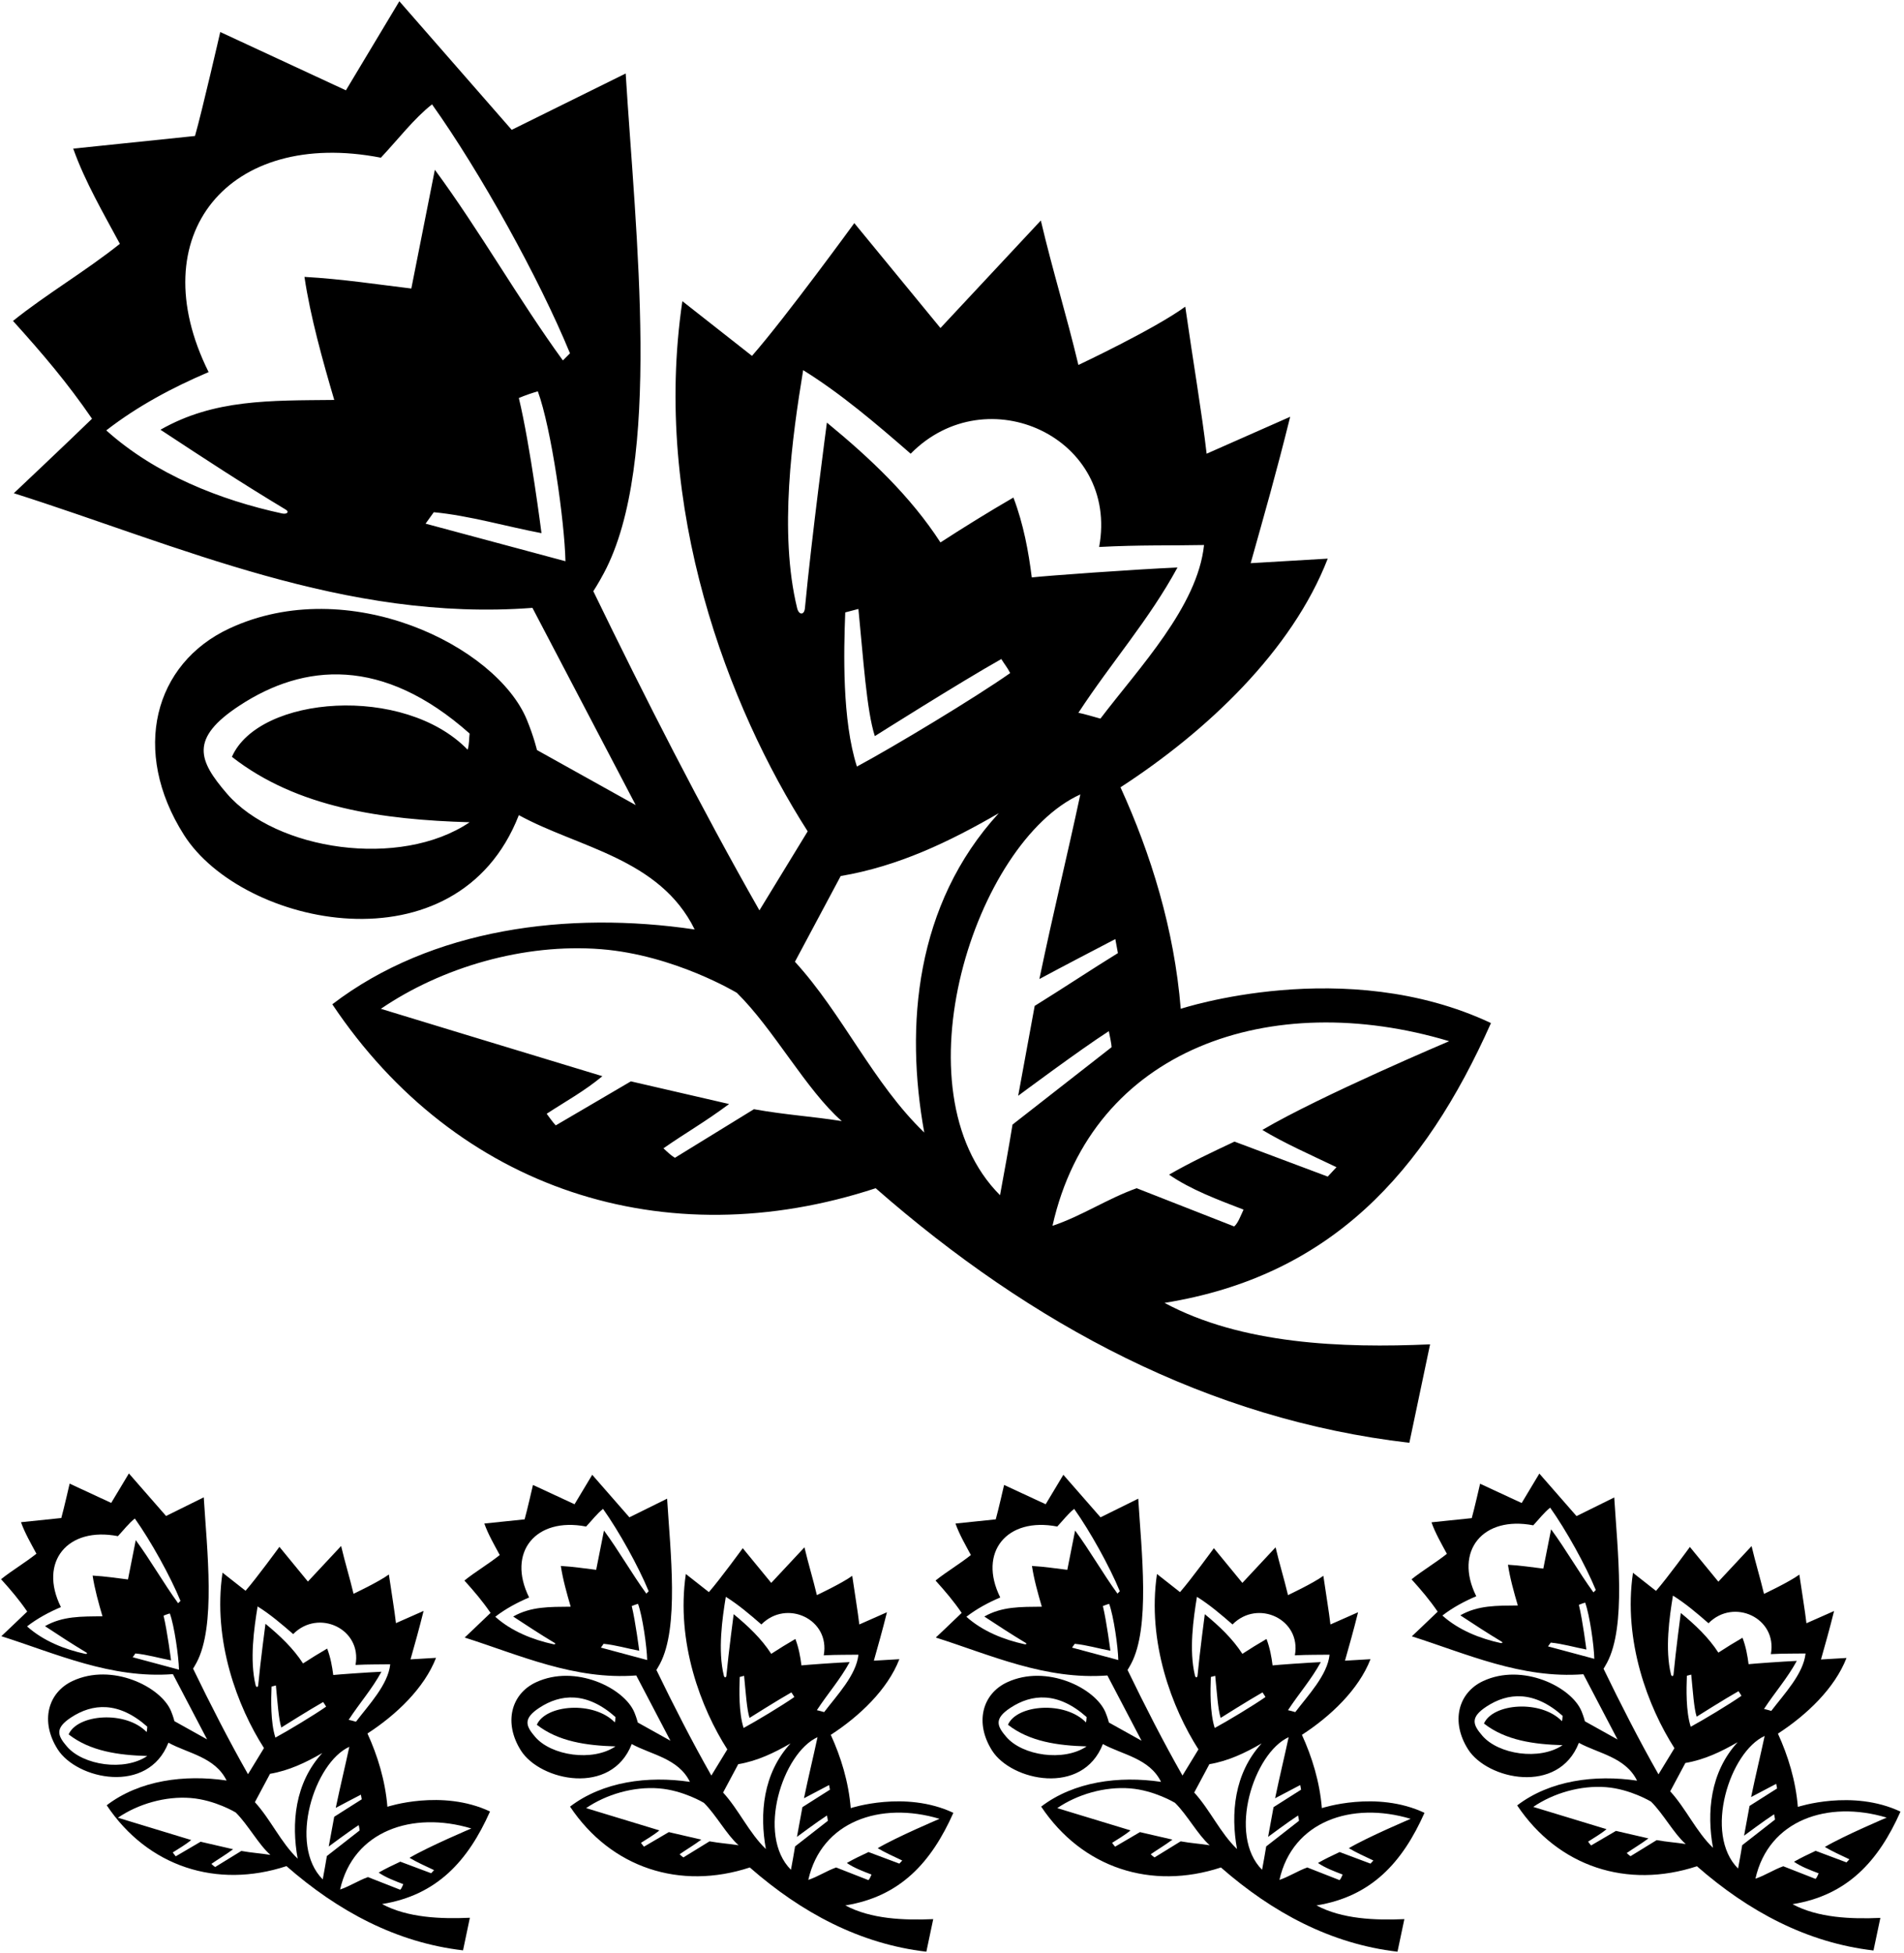 <?xml version="1.0" encoding="UTF-8"?>
<svg xmlns="http://www.w3.org/2000/svg" xmlns:xlink="http://www.w3.org/1999/xlink" width="391pt" height="401pt" viewBox="0 0 391 401" version="1.1">
<g id="surface1">
<path style=" stroke:none;fill-rule:nonzero;fill:rgb(0%,0%,0%);fill-opacity:1;" d="M 18.898 85.977 C 13.977 90.766 2.84 101.273 2.84 101.273 C 36.754 112.047 70.902 127.738 109.34 124.812 L 130.551 165.312 L 110.27 154.008 C 110.27 154.008 109.648 151.332 108.203 147.812 C 101.953 132.578 71.527 117.656 47.094 129.047 C 31.637 136.254 26.852 154.215 37.781 171.438 C 49.715 190.254 93.902 199.816 106.547 167.371 C 118.648 174.023 135.473 176.219 142.656 190.848 C 116.586 186.992 88.59 190.648 68.242 206.211 C 93.762 244.367 136.574 258.184 179.828 243.98 C 211.883 272.047 248.191 291.465 289.422 296.25 L 293.676 276.035 C 275.59 276.832 254.973 276.035 239.145 267.523 C 273.246 262.023 292.492 240.812 306.18 210.066 C 276.25 195.977 242.473 207.141 242.473 207.141 C 241.141 190.781 236.352 175.355 230.102 161.656 C 247.855 150.148 265.348 133.59 272.66 114.703 L 256.836 115.637 C 259.762 105.195 261.957 97.613 264.949 85.578 L 247.789 93.16 C 246.859 85.047 244.996 74.141 243.402 62.969 C 237.02 67.621 221.457 74.938 221.457 74.938 C 218.93 64.363 216.27 55.984 213.742 45.277 L 193.129 67.355 L 175.438 45.812 C 175.438 45.812 161.289 65.25 154.426 73.074 L 140.129 61.84 C 133.871 104.191 149.555 145.234 165.863 170.699 L 155.953 186.926 C 143.984 165.91 132.348 143.066 121.84 121.391 C 121.84 121.391 122.824 119.906 124.008 117.684 C 136.039 95.113 130.527 48.16 128.488 15.09 L 105.082 26.66 L 82.008 0.258 L 71.035 18.547 L 45.23 6.574 C 45.23 6.574 41.508 22.801 40.043 27.922 L 15.039 30.516 C 17.434 37.301 21.391 44.051 24.617 50.066 C 17.434 55.785 9.453 60.441 2.672 65.895 C 8.789 72.676 13.809 78.562 18.898 85.977 Z M 96.438 168.836 C 82.172 178.461 56.629 174.609 46.605 162.961 C 40.762 156.172 38.84 151.648 49.223 144.852 C 62.398 136.223 78.555 134.723 96.438 150.617 C 96.305 151.68 96.395 152.699 96.039 153.941 C 82.996 140.492 53.16 142.812 47.625 155.402 C 61.059 165.91 78.613 168.305 96.438 168.836 Z M 205.363 245.41 C 183.793 223.84 200.262 172.926 221.855 163.117 C 219.098 176.02 216.371 186.992 213.445 201.023 C 218.973 198.059 224.445 195.219 229.039 192.82 L 229.57 195.703 C 224.484 198.828 218.066 203.086 212.48 206.543 L 209.09 224.996 C 209.09 224.996 221.891 215.453 227.707 211.73 C 227.906 212.66 228.273 214.488 228.273 215.02 L 207.926 230.914 C 207.105 235.973 206.324 240.152 205.363 245.41 Z M 297.602 213.789 C 297.602 213.789 271.199 224.965 259.23 232.012 C 263.816 234.77 269.039 237.066 274.457 239.66 L 272.66 241.59 L 253.512 234.406 C 248.988 236.535 244.465 238.66 240.078 241.188 C 244.465 244.246 250.184 246.375 255.371 248.371 C 254.773 249.633 254.242 251.164 253.445 251.828 L 233.426 243.98 C 227.441 246.109 222.121 249.699 216.137 251.695 C 224.293 215.293 260.988 202.809 297.602 213.789 Z M 165.297 124.871 C 165.156 126.379 164.047 126.297 163.699 124.879 C 159.902 109.332 162.703 89.609 164.934 76.004 C 172.645 80.789 179.828 86.906 187.012 93.16 C 202.66 77.27 229.867 89.898 225.715 112.312 C 234.004 111.867 240.742 112.047 247.258 111.91 C 245.93 124.547 233.961 137.051 225.98 147.555 C 224.691 147.203 222.477 146.535 221.457 146.359 C 228.238 135.984 235.953 127.297 241.805 116.523 C 232.762 116.922 215.074 118.207 211.883 118.562 C 211.215 113.242 210.195 107.656 208.113 102.16 C 203.059 105.086 198.051 108.188 193.129 111.379 C 187.012 101.938 178.766 94.137 169.809 86.773 C 169.809 86.773 166.676 110.273 165.297 124.871 Z M 207.449 138.203 C 200.266 143.258 183.418 153.406 175.973 157.398 C 172.91 147.82 173.266 133.855 173.578 125.746 L 176.281 125.035 C 177.301 135.32 177.965 145.914 179.652 151.148 C 179.652 151.148 197.117 140.109 205.629 135.32 C 206.207 136.297 206.871 137.051 207.449 138.203 Z M 172.645 179.875 C 184.484 177.879 194.988 172.828 205.098 166.977 C 187.926 185.734 185.844 210.695 189.805 232.543 C 179.297 222.438 173.09 208.25 163.246 197.477 Z M 172.867 230.195 C 166.75 229.219 161.52 228.953 154.824 227.754 L 138.598 237.73 C 137.844 237.285 137.137 236.621 136.246 235.781 C 141.035 232.453 144.582 230.504 149.727 226.691 L 129.555 222.035 L 114.125 231.078 C 113.594 230.547 112.266 228.688 112.266 228.688 C 116.121 226.16 119.977 224.074 123.703 220.973 C 108.141 216.273 78.215 207.141 78.215 207.141 C 90.699 198.621 107.609 193.645 123.449 194.898 C 138.484 196.094 151.32 203.859 151.32 203.859 C 158.902 211.309 165.555 223.809 172.867 230.195 Z M 87.395 107.523 L 89.078 105.176 C 96.262 105.84 104.152 108.145 111.199 109.473 C 111.199 109.473 108.895 91.43 106.547 81.723 C 107.918 81.145 109.117 80.746 110.445 80.348 C 113.238 87.973 115.945 107.125 116.121 115.238 Z M 42.84 76.402 C 28.836 48.258 47.027 26.312 78.215 32.379 C 81.852 28.504 85.035 24.312 88.723 21.43 C 98.566 35.262 110.668 57.027 117.051 72.547 L 115.59 74.008 C 106.41 61.371 98.609 47.496 89.301 34.859 L 84.469 59.242 C 77.773 58.445 70.367 57.293 62.523 56.852 C 63.719 64.965 66.289 74.141 68.641 82.121 C 55.473 82.254 43.988 81.941 32.953 88.238 C 42.281 94.375 49.379 99.039 58.676 104.637 C 59.453 105.102 58.965 105.652 57.91 105.426 C 45.281 102.688 31.93 97.453 21.824 88.371 C 28.34 83.316 35.566 79.504 42.84 76.402 "/>
<path style=" stroke:none;fill-rule:nonzero;fill:rgb(0%,0%,0%);fill-opacity:1;" d="M 100.629 371.953 C 90.727 367.293 79.555 370.984 79.555 370.984 C 79.113 365.574 77.531 360.469 75.461 355.938 C 81.336 352.133 87.121 346.652 89.543 340.406 L 84.305 340.715 C 85.273 337.262 86 334.75 86.988 330.77 L 81.312 333.277 C 81.004 330.594 80.391 326.984 79.859 323.289 C 77.75 324.828 72.602 327.25 72.602 327.25 C 71.766 323.75 70.887 320.98 70.051 317.438 L 63.23 324.742 L 57.379 317.613 C 57.379 317.613 52.695 324.043 50.426 326.633 L 45.695 322.914 C 43.625 336.926 48.812 350.504 54.211 358.93 L 50.93 364.297 C 46.973 357.344 43.121 349.789 39.645 342.617 C 39.645 342.617 39.973 342.125 40.363 341.391 C 44.344 333.922 42.52 318.391 41.844 307.449 L 34.102 311.277 L 26.469 302.543 L 22.836 308.594 L 14.301 304.633 C 14.301 304.633 13.07 310 12.586 311.695 L 4.312 312.555 C 5.105 314.797 6.414 317.031 7.48 319.023 C 5.105 320.914 2.465 322.453 0.219 324.258 C 2.246 326.5 3.906 328.449 5.59 330.902 C 3.961 332.484 0.277 335.961 0.277 335.961 C 11.496 339.527 22.793 344.719 35.508 343.75 L 42.527 357.148 L 35.816 353.406 C 35.816 353.406 35.609 352.523 35.133 351.359 C 33.066 346.32 23 341.383 14.918 345.152 C 9.801 347.535 8.219 353.477 11.836 359.176 C 15.785 365.398 30.402 368.562 34.586 357.828 C 38.59 360.031 44.156 360.758 46.531 365.594 C 37.906 364.32 28.645 365.531 21.914 370.676 C 30.355 383.301 44.52 387.871 58.828 383.172 C 69.434 392.457 81.445 398.883 95.086 400.465 L 96.492 393.777 C 90.508 394.043 83.691 393.777 78.453 390.961 C 89.734 389.145 96.102 382.125 100.629 371.953 Z M 27.25 340.281 L 27.805 339.504 C 30.184 339.723 32.793 340.484 35.125 340.926 C 35.125 340.926 34.363 334.957 33.586 331.742 C 34.039 331.551 34.434 331.422 34.875 331.289 C 35.801 333.812 36.695 340.148 36.754 342.832 Z M 36.578 329.191 C 33.539 325.012 30.961 320.422 27.879 316.242 L 26.281 324.309 C 24.066 324.043 21.617 323.66 19.02 323.516 C 19.418 326.199 20.27 329.234 21.043 331.875 C 16.688 331.918 12.891 331.816 9.238 333.898 C 12.324 335.93 14.672 337.473 17.75 339.324 C 18.008 339.48 17.844 339.66 17.496 339.586 C 13.316 338.68 8.898 336.949 5.555 333.945 C 7.711 332.273 10.102 331.012 12.508 329.984 C 7.875 320.672 13.895 313.414 24.215 315.418 C 25.414 314.137 26.469 312.75 27.688 311.797 C 30.945 316.371 34.949 323.574 37.062 328.707 Z M 30.242 360.562 C 25.523 363.746 17.07 362.473 13.754 358.621 C 11.824 356.375 11.188 354.879 14.621 352.629 C 18.98 349.773 24.324 349.277 30.242 354.535 C 30.195 354.887 30.227 355.227 30.109 355.637 C 25.793 351.188 15.922 351.957 14.094 356.121 C 18.535 359.594 24.344 360.387 30.242 360.562 Z M 53.023 346.02 C 52.973 346.516 52.609 346.488 52.492 346.02 C 51.238 340.879 52.164 334.352 52.902 329.852 C 55.453 331.434 57.828 333.461 60.207 335.527 C 65.383 330.27 74.383 334.449 73.008 341.863 C 75.754 341.719 77.98 341.777 80.137 341.73 C 79.699 345.91 75.738 350.047 73.098 353.523 C 72.672 353.406 71.938 353.188 71.602 353.129 C 73.844 349.695 76.398 346.82 78.332 343.258 C 75.34 343.391 69.488 343.816 68.434 343.93 C 68.215 342.172 67.875 340.324 67.188 338.504 C 65.516 339.473 63.855 340.5 62.23 341.555 C 60.207 338.43 57.477 335.852 54.516 333.414 C 54.516 333.414 53.477 341.188 53.023 346.02 Z M 66.965 350.43 C 64.59 352.102 59.016 355.461 56.555 356.781 C 55.539 353.613 55.66 348.992 55.762 346.309 L 56.656 346.074 C 56.992 349.477 57.215 352.98 57.77 354.711 C 57.77 354.711 63.551 351.059 66.363 349.477 C 66.555 349.797 66.777 350.047 66.965 350.43 Z M 49.559 380.055 L 44.188 383.355 C 43.941 383.211 43.707 382.988 43.41 382.711 C 44.996 381.609 46.168 380.965 47.871 379.703 L 41.195 378.164 L 36.094 381.156 C 35.918 380.98 35.477 380.363 35.477 380.363 C 36.754 379.527 38.027 378.84 39.262 377.812 C 34.113 376.258 24.215 373.234 24.215 373.234 C 28.344 370.418 33.938 368.77 39.176 369.188 C 44.152 369.582 48.398 372.152 48.398 372.152 C 50.906 374.613 53.105 378.75 55.527 380.863 C 53.504 380.539 51.773 380.453 49.559 380.055 Z M 52.344 370.039 L 55.453 364.215 C 59.367 363.555 62.844 361.883 66.188 359.949 C 60.508 366.152 59.82 374.41 61.129 381.641 C 57.652 378.297 55.598 373.602 52.344 370.039 Z M 66.277 385.898 C 59.141 378.762 64.59 361.914 71.734 358.672 C 70.82 362.941 69.918 366.57 68.949 371.211 C 70.777 370.23 72.59 369.289 74.109 368.5 L 74.285 369.453 C 72.602 370.484 70.48 371.895 68.633 373.039 L 67.508 379.145 C 67.508 379.145 71.742 375.984 73.668 374.754 C 73.734 375.062 73.855 375.668 73.855 375.844 L 67.125 381.102 C 66.855 382.773 66.594 384.156 66.277 385.898 Z M 88.543 384.633 L 82.207 382.258 C 80.711 382.961 79.215 383.664 77.762 384.5 C 79.215 385.512 81.105 386.215 82.82 386.875 C 82.625 387.293 82.449 387.801 82.184 388.02 L 75.562 385.422 C 73.582 386.129 71.82 387.316 69.84 387.977 C 72.539 375.934 84.68 371.801 96.793 375.438 C 96.793 375.438 88.059 379.133 84.098 381.465 C 85.613 382.379 87.344 383.137 89.137 383.992 L 88.543 384.633 "/>
<path style=" stroke:none;fill-rule:nonzero;fill:rgb(0%,0%,0%);fill-opacity:1;" d="M 195.781 372.23 C 185.879 367.566 174.703 371.262 174.703 371.262 C 174.262 365.848 172.68 360.746 170.609 356.215 C 176.484 352.406 182.27 346.93 184.691 340.68 L 179.453 340.988 C 180.422 337.535 181.148 335.027 182.141 331.043 L 176.465 333.551 C 176.156 330.867 175.539 327.262 175.012 323.566 C 172.898 325.105 167.75 327.523 167.75 327.523 C 166.914 324.027 166.035 321.254 165.199 317.711 L 158.379 325.016 L 152.527 317.887 C 152.527 317.887 147.848 324.32 145.574 326.91 L 140.844 323.191 C 138.773 337.203 143.965 350.781 149.359 359.203 L 146.082 364.574 C 142.121 357.621 138.27 350.062 134.797 342.891 C 134.797 342.891 135.121 342.402 135.512 341.664 C 139.492 334.199 137.672 318.664 136.996 307.723 L 129.25 311.551 L 121.617 302.82 L 117.988 308.867 L 109.449 304.906 C 109.449 304.906 108.219 310.277 107.734 311.969 L 99.461 312.828 C 100.254 315.074 101.562 317.305 102.629 319.297 C 100.254 321.188 97.613 322.727 95.371 324.531 C 97.395 326.777 99.055 328.723 100.738 331.176 C 99.109 332.762 95.426 336.238 95.426 336.238 C 106.645 339.801 117.941 344.992 130.66 344.023 L 137.676 357.422 L 130.969 353.684 C 130.969 353.684 130.762 352.797 130.285 351.633 C 128.215 346.594 118.148 341.656 110.066 345.426 C 104.953 347.809 103.371 353.75 106.984 359.449 C 110.934 365.676 125.555 368.84 129.734 358.105 C 133.738 360.305 139.305 361.031 141.68 365.871 C 133.059 364.594 123.797 365.805 117.062 370.953 C 125.508 383.578 139.668 388.148 153.98 383.449 C 164.582 392.734 176.594 399.156 190.234 400.742 L 191.645 394.055 C 185.66 394.316 178.84 394.055 173.602 391.238 C 184.887 389.418 191.254 382.402 195.781 372.23 Z M 123.398 338.305 L 123.957 337.527 C 126.332 337.746 128.941 338.512 131.273 338.949 C 131.273 338.949 130.512 332.98 129.734 329.77 C 130.188 329.578 130.586 329.445 131.023 329.312 C 131.949 331.836 132.844 338.172 132.902 340.855 Z M 132.727 327.215 C 129.691 323.035 127.109 318.445 124.031 314.266 L 122.43 322.332 C 120.215 322.07 117.766 321.688 115.172 321.539 C 115.566 324.223 116.418 327.262 117.195 329.902 C 112.84 329.945 109.039 329.844 105.387 331.926 C 108.473 333.953 110.824 335.496 113.898 337.348 C 114.156 337.504 113.992 337.688 113.645 337.609 C 109.469 336.703 105.051 334.973 101.707 331.969 C 103.863 330.297 106.254 329.035 108.66 328.008 C 104.027 318.699 110.043 311.438 120.363 313.445 C 121.566 312.164 122.617 310.777 123.84 309.82 C 127.094 314.398 131.098 321.598 133.211 326.73 Z M 126.391 358.59 C 121.672 361.773 113.223 360.496 109.906 356.645 C 107.973 354.398 107.336 352.902 110.77 350.652 C 115.129 347.797 120.477 347.301 126.391 352.559 C 126.348 352.914 126.375 353.25 126.258 353.66 C 121.945 349.211 112.074 349.98 110.242 354.145 C 114.688 357.621 120.496 358.414 126.391 358.59 Z M 149.172 344.043 C 149.125 344.543 148.758 344.516 148.645 344.047 C 147.387 338.902 148.312 332.379 149.051 327.875 C 151.602 329.461 153.98 331.484 156.355 333.551 C 161.531 328.297 170.531 332.473 169.16 339.891 C 171.902 339.742 174.133 339.801 176.285 339.758 C 175.848 343.938 171.887 348.074 169.246 351.547 C 168.82 351.43 168.09 351.211 167.75 351.152 C 169.996 347.719 172.547 344.848 174.484 341.281 C 171.492 341.414 165.641 341.84 164.582 341.957 C 164.363 340.195 164.027 338.348 163.336 336.531 C 161.664 337.496 160.008 338.523 158.379 339.582 C 156.355 336.457 153.629 333.875 150.664 331.441 C 150.664 331.441 149.629 339.215 149.172 344.043 Z M 163.117 348.453 C 160.742 350.125 155.168 353.484 152.703 354.805 C 151.691 351.637 151.809 347.016 151.91 344.332 L 152.805 344.098 C 153.145 347.5 153.363 351.008 153.922 352.738 C 153.922 352.738 159.699 349.086 162.516 347.5 C 162.707 347.824 162.926 348.074 163.117 348.453 Z M 145.707 378.082 L 140.34 381.383 C 140.09 381.234 139.855 381.016 139.562 380.734 C 141.145 379.637 142.32 378.988 144.02 377.73 L 137.348 376.188 L 132.242 379.18 C 132.066 379.004 131.629 378.391 131.629 378.391 C 132.902 377.551 134.18 376.863 135.41 375.836 C 130.262 374.281 120.363 371.262 120.363 371.262 C 124.492 368.441 130.086 366.797 135.328 367.211 C 140.301 367.605 144.547 370.176 144.547 370.176 C 147.055 372.641 149.258 376.777 151.676 378.887 C 149.652 378.566 147.922 378.477 145.707 378.082 Z M 148.492 368.062 L 151.602 362.242 C 155.52 361.582 158.996 359.91 162.34 357.973 C 156.656 364.18 155.969 372.438 157.277 379.664 C 153.805 376.32 151.75 371.629 148.492 368.062 Z M 162.426 383.922 C 155.289 376.785 160.738 359.941 167.883 356.695 C 166.969 360.965 166.066 364.594 165.102 369.238 C 166.93 368.258 168.738 367.316 170.258 366.523 L 170.434 367.477 C 168.754 368.512 166.629 369.918 164.781 371.062 L 163.66 377.168 C 163.66 377.168 167.895 374.012 169.82 372.777 C 169.887 373.086 170.008 373.691 170.008 373.867 L 163.273 379.125 C 163.004 380.801 162.746 382.184 162.426 383.922 Z M 184.691 382.656 L 178.355 380.281 C 176.859 380.984 175.363 381.688 173.91 382.523 C 175.363 383.535 177.254 384.242 178.973 384.902 C 178.773 385.32 178.598 385.824 178.332 386.043 L 171.711 383.449 C 169.73 384.152 167.973 385.34 165.992 386 C 168.688 373.957 180.828 369.828 192.941 373.461 C 192.941 373.461 184.207 377.156 180.246 379.488 C 181.766 380.402 183.492 381.16 185.285 382.02 L 184.691 382.656 "/>
<path style=" stroke:none;fill-rule:nonzero;fill:rgb(0%,0%,0%);fill-opacity:1;" d="M 292.531 372.23 C 282.629 367.566 271.453 371.262 271.453 371.262 C 271.012 365.848 269.43 360.746 267.359 356.215 C 273.234 352.406 279.02 346.93 281.441 340.68 L 276.203 340.988 C 277.172 337.535 277.898 335.027 278.891 331.043 L 273.215 333.551 C 272.906 330.867 272.289 327.262 271.762 323.566 C 269.648 325.105 264.5 327.523 264.5 327.523 C 263.664 324.027 262.785 321.254 261.949 317.711 L 255.129 325.016 L 249.277 317.887 C 249.277 317.887 244.598 324.32 242.324 326.91 L 237.594 323.191 C 235.523 337.203 240.715 350.781 246.109 359.203 L 242.832 364.574 C 238.871 357.621 235.02 350.062 231.547 342.891 C 231.547 342.891 231.871 342.402 232.262 341.664 C 236.242 334.199 234.422 318.664 233.746 307.723 L 226 311.551 L 218.367 302.82 L 214.738 308.867 L 206.199 304.906 C 206.199 304.906 204.969 310.277 204.484 311.969 L 196.215 312.828 C 197.004 315.074 198.312 317.305 199.379 319.297 C 197.004 321.188 194.363 322.727 192.121 324.531 C 194.145 326.777 195.805 328.723 197.488 331.176 C 195.859 332.762 192.176 336.238 192.176 336.238 C 203.395 339.801 214.691 344.992 227.41 344.023 L 234.426 357.422 L 227.719 353.684 C 227.719 353.684 227.512 352.797 227.035 351.633 C 224.965 346.594 214.898 341.656 206.816 345.426 C 201.703 347.809 200.121 353.75 203.734 359.449 C 207.684 365.676 222.305 368.84 226.484 358.105 C 230.488 360.305 236.055 361.031 238.43 365.871 C 229.809 364.594 220.547 365.805 213.812 370.953 C 222.258 383.578 236.418 388.148 250.73 383.449 C 261.332 392.734 273.344 399.156 286.984 400.742 L 288.395 394.055 C 282.41 394.316 275.59 394.055 270.352 391.238 C 281.637 389.418 288.004 382.402 292.531 372.23 Z M 220.148 338.305 L 220.707 337.527 C 223.082 337.746 225.691 338.512 228.023 338.949 C 228.023 338.949 227.262 332.98 226.484 329.77 C 226.938 329.578 227.336 329.445 227.773 329.312 C 228.699 331.836 229.594 338.172 229.652 340.855 Z M 229.477 327.215 C 226.441 323.035 223.859 318.445 220.781 314.266 L 219.18 322.332 C 216.965 322.07 214.516 321.688 211.922 321.539 C 212.316 324.223 213.168 327.262 213.945 329.902 C 209.59 329.945 205.789 329.844 202.137 331.926 C 205.223 333.953 207.574 335.496 210.648 337.348 C 210.906 337.504 210.742 337.688 210.395 337.609 C 206.219 336.703 201.801 334.973 198.457 331.969 C 200.613 330.297 203.004 329.035 205.41 328.008 C 200.777 318.699 206.793 311.438 217.113 313.445 C 218.316 312.164 219.367 310.777 220.59 309.82 C 223.844 314.398 227.848 321.598 229.961 326.73 Z M 223.141 358.59 C 218.422 361.773 209.973 360.496 206.656 356.645 C 204.723 354.398 204.086 352.902 207.52 350.652 C 211.879 347.797 217.227 347.301 223.141 352.559 C 223.098 352.914 223.125 353.25 223.008 353.66 C 218.695 349.211 208.824 349.98 206.992 354.145 C 211.438 357.621 217.246 358.414 223.141 358.59 Z M 245.922 344.043 C 245.875 344.543 245.508 344.516 245.395 344.047 C 244.137 338.902 245.062 332.379 245.801 327.875 C 248.352 329.461 250.73 331.484 253.105 333.551 C 258.281 328.297 267.281 332.473 265.91 339.891 C 268.652 339.742 270.883 339.801 273.035 339.758 C 272.598 343.938 268.637 348.074 265.996 351.547 C 265.57 351.43 264.84 351.211 264.5 351.152 C 266.746 347.719 269.297 344.848 271.234 341.281 C 268.242 341.414 262.391 341.84 261.332 341.957 C 261.113 340.195 260.777 338.348 260.086 336.531 C 258.414 337.496 256.758 338.523 255.129 339.582 C 253.105 336.457 250.379 333.875 247.414 331.441 C 247.414 331.441 246.379 339.215 245.922 344.043 Z M 259.867 348.453 C 257.492 350.125 251.918 353.484 249.453 354.805 C 248.441 351.637 248.559 347.016 248.66 344.332 L 249.555 344.098 C 249.895 347.5 250.113 351.008 250.672 352.738 C 250.672 352.738 256.449 349.086 259.266 347.5 C 259.457 347.824 259.676 348.074 259.867 348.453 Z M 242.457 378.082 L 237.09 381.383 C 236.84 381.234 236.605 381.016 236.312 380.734 C 237.895 379.637 239.07 378.988 240.77 377.73 L 234.098 376.188 L 228.992 379.18 C 228.816 379.004 228.379 378.391 228.379 378.391 C 229.652 377.551 230.93 376.863 232.16 375.836 C 227.012 374.281 217.113 371.262 217.113 371.262 C 221.242 368.441 226.836 366.797 232.078 367.211 C 237.051 367.605 241.297 370.176 241.297 370.176 C 243.805 372.641 246.008 376.777 248.426 378.887 C 246.402 378.566 244.672 378.477 242.457 378.082 Z M 245.242 368.062 L 248.352 362.242 C 252.27 361.582 255.746 359.91 259.09 357.973 C 253.406 364.18 252.719 372.438 254.027 379.664 C 250.555 376.32 248.5 371.629 245.242 368.062 Z M 259.176 383.922 C 252.039 376.785 257.488 359.941 264.633 356.695 C 263.719 360.965 262.816 364.594 261.852 369.238 C 263.68 368.258 265.488 367.316 267.008 366.523 L 267.184 367.477 C 265.504 368.512 263.379 369.918 261.531 371.062 L 260.41 377.168 C 260.41 377.168 264.645 374.012 266.57 372.777 C 266.637 373.086 266.758 373.691 266.758 373.867 L 260.023 379.125 C 259.754 380.801 259.496 382.184 259.176 383.922 Z M 281.441 382.656 L 275.105 380.281 C 273.609 380.984 272.113 381.688 270.66 382.523 C 272.113 383.535 274.004 384.242 275.723 384.902 C 275.523 385.32 275.348 385.824 275.082 386.043 L 268.461 383.449 C 266.48 384.152 264.723 385.34 262.742 386 C 265.438 373.957 277.578 369.828 289.691 373.461 C 289.691 373.461 280.957 377.156 276.996 379.488 C 278.516 380.402 280.242 381.16 282.035 382.02 L 281.441 382.656 "/>
<path style=" stroke:none;fill-rule:nonzero;fill:rgb(0%,0%,0%);fill-opacity:1;" d="M 368.102 390.988 C 379.387 389.168 385.754 382.152 390.277 371.98 C 380.379 367.316 369.203 371.012 369.203 371.012 C 368.762 365.598 367.18 360.496 365.109 355.965 C 370.984 352.156 376.77 346.68 379.191 340.43 L 373.953 340.738 C 374.922 337.285 375.648 334.777 376.641 330.793 L 370.965 333.301 C 370.656 330.617 370.039 327.012 369.512 323.316 C 367.398 324.855 362.25 327.273 362.25 327.273 C 361.414 323.777 360.535 321.004 359.699 317.461 L 352.879 324.766 L 347.027 317.637 C 347.027 317.637 342.348 324.07 340.074 326.66 L 335.344 322.941 C 333.273 336.953 338.465 350.531 343.859 358.953 L 340.582 364.324 C 336.621 357.371 332.77 349.812 329.297 342.641 C 329.297 342.641 329.621 342.152 330.012 341.414 C 333.992 333.949 332.172 318.414 331.496 307.473 L 323.75 311.301 L 316.117 302.57 L 312.488 308.617 L 303.949 304.656 C 303.949 304.656 302.719 310.027 302.234 311.719 L 293.965 312.578 C 294.754 314.824 296.062 317.055 297.129 319.047 C 294.754 320.938 292.113 322.477 289.871 324.281 C 291.895 326.527 293.555 328.473 295.238 330.926 C 293.609 332.512 289.926 335.988 289.926 335.988 C 301.145 339.551 312.441 344.742 325.16 343.773 L 332.176 357.172 L 325.469 353.434 C 325.469 353.434 325.262 352.547 324.785 351.383 C 322.715 346.344 312.648 341.406 304.566 345.176 C 299.453 347.559 297.871 353.5 301.484 359.199 C 305.434 365.426 320.055 368.59 324.234 357.855 C 328.238 360.055 333.805 360.781 336.18 365.621 C 327.559 364.344 318.297 365.555 311.562 370.703 C 320.008 383.328 334.168 387.898 348.48 383.199 C 359.082 392.484 371.094 398.906 384.734 400.492 L 386.145 393.805 C 380.16 394.066 373.34 393.805 368.102 390.988 Z M 317.898 338.055 L 318.457 337.277 C 320.832 337.496 323.441 338.262 325.773 338.699 C 325.773 338.699 325.012 332.73 324.234 329.52 C 324.688 329.328 325.086 329.195 325.523 329.062 C 326.449 331.586 327.344 337.922 327.402 340.605 Z M 327.227 326.965 C 324.191 322.785 321.609 318.195 318.531 314.016 L 316.93 322.082 C 314.715 321.82 312.266 321.438 309.672 321.289 C 310.066 323.973 310.918 327.012 311.695 329.652 C 307.34 329.695 303.539 329.594 299.887 331.676 C 302.973 333.703 305.324 335.246 308.398 337.098 C 308.656 337.254 308.492 337.438 308.145 337.359 C 303.969 336.453 299.551 334.723 296.207 331.719 C 298.363 330.047 300.754 328.785 303.16 327.758 C 298.527 318.449 304.543 311.188 314.863 313.195 C 316.066 311.914 317.117 310.527 318.34 309.57 C 321.594 314.148 325.598 321.348 327.711 326.48 Z M 320.891 358.34 C 316.172 361.523 307.723 360.246 304.406 356.395 C 302.473 354.148 301.836 352.652 305.27 350.402 C 309.629 347.547 314.977 347.051 320.891 352.309 C 320.848 352.664 320.875 353 320.758 353.41 C 316.445 348.961 306.574 349.73 304.742 353.895 C 309.188 357.371 314.996 358.164 320.891 358.34 Z M 343.672 343.793 C 343.625 344.293 343.258 344.266 343.145 343.797 C 341.887 338.652 342.812 332.129 343.551 327.625 C 346.102 329.211 348.48 331.234 350.855 333.301 C 356.031 328.047 365.031 332.223 363.66 339.641 C 366.402 339.492 368.633 339.551 370.785 339.508 C 370.348 343.688 366.387 347.824 363.746 351.297 C 363.32 351.18 362.59 350.961 362.25 350.902 C 364.496 347.469 367.047 344.598 368.984 341.031 C 365.992 341.164 360.141 341.59 359.082 341.707 C 358.863 339.945 358.527 338.098 357.836 336.281 C 356.164 337.246 354.508 338.273 352.879 339.332 C 350.855 336.207 348.129 333.625 345.164 331.191 C 345.164 331.191 344.129 338.965 343.672 343.793 Z M 357.617 348.203 C 355.242 349.875 349.668 353.234 347.203 354.555 C 346.191 351.387 346.309 346.766 346.41 344.082 L 347.305 343.848 C 347.645 347.25 347.863 350.758 348.422 352.488 C 348.422 352.488 354.199 348.836 357.016 347.25 C 357.207 347.574 357.426 347.824 357.617 348.203 Z M 340.207 377.832 L 334.84 381.133 C 334.59 380.984 334.355 380.766 334.062 380.484 C 335.645 379.387 336.82 378.738 338.52 377.48 L 331.848 375.938 L 326.742 378.93 C 326.566 378.754 326.129 378.141 326.129 378.141 C 327.402 377.301 328.68 376.613 329.91 375.586 C 324.762 374.031 314.863 371.012 314.863 371.012 C 318.992 368.191 324.586 366.547 329.828 366.961 C 334.801 367.355 339.047 369.926 339.047 369.926 C 341.555 372.391 343.758 376.527 346.176 378.637 C 344.152 378.316 342.422 378.227 340.207 377.832 Z M 342.992 367.812 L 346.102 361.992 C 350.02 361.332 353.496 359.66 356.84 357.723 C 351.156 363.93 350.469 372.188 351.777 379.414 C 348.305 376.07 346.25 371.379 342.992 367.812 Z M 356.926 383.672 C 349.789 376.535 355.238 359.691 362.383 356.445 C 361.469 360.715 360.566 364.344 359.602 368.988 C 361.43 368.008 363.238 367.066 364.758 366.273 L 364.934 367.227 C 363.254 368.262 361.129 369.668 359.281 370.812 L 358.16 376.918 C 358.16 376.918 362.395 373.762 364.32 372.527 C 364.387 372.836 364.508 373.441 364.508 373.617 L 357.773 378.875 C 357.504 380.551 357.246 381.934 356.926 383.672 Z M 360.492 385.75 C 363.188 373.707 375.328 369.578 387.441 373.211 C 387.441 373.211 378.707 376.906 374.746 379.238 C 376.266 380.152 377.992 380.91 379.785 381.77 L 379.191 382.406 L 372.855 380.031 C 371.359 380.734 369.863 381.438 368.41 382.273 C 369.863 383.285 371.754 383.992 373.473 384.652 C 373.273 385.07 373.098 385.574 372.832 385.793 L 366.211 383.199 C 364.23 383.902 362.473 385.09 360.492 385.75 "/>
</g>
</svg>
